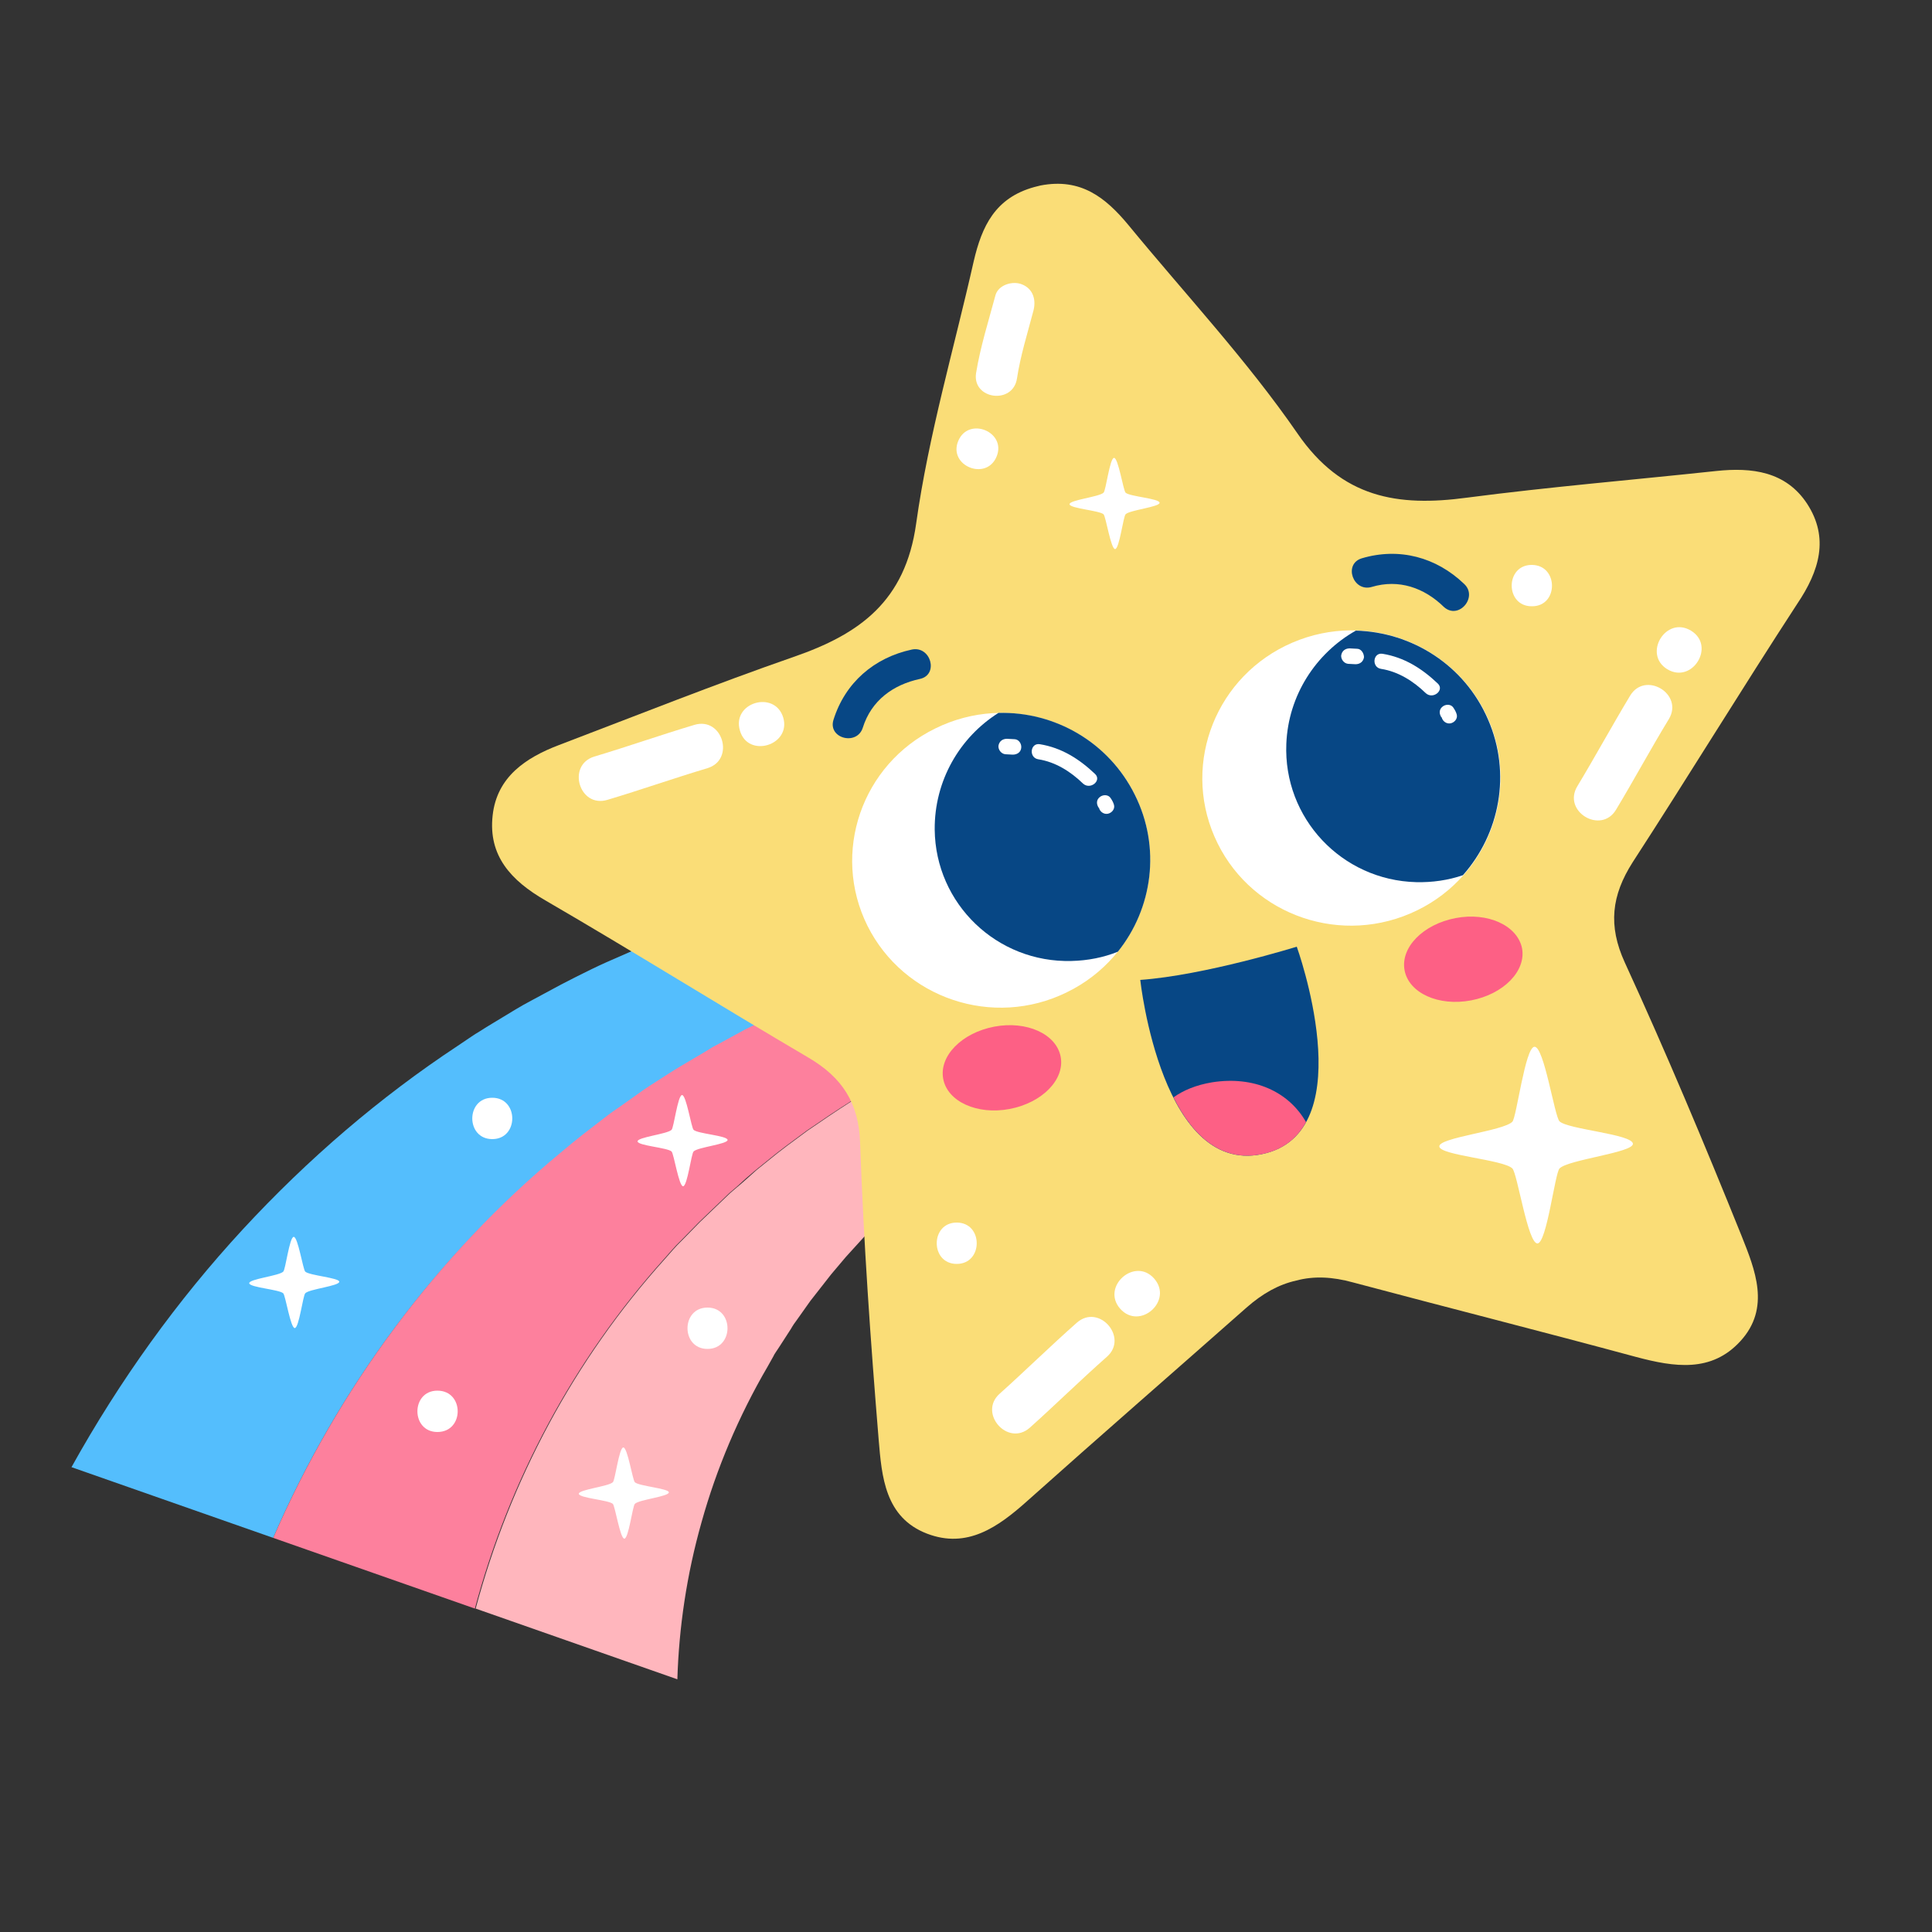 <?xml version="1.0" encoding="utf-8"?>
<!-- Generator: Adobe Illustrator 26.0.3, SVG Export Plug-In . SVG Version: 6.00 Build 0)  -->
<svg version="1.1" xmlns="http://www.w3.org/2000/svg" xmlns:xlink="http://www.w3.org/1999/xlink" x="0px" y="0px"
	 viewBox="0 0 500 500" style="enable-background:new 0 0 500 500;" xml:space="preserve">
<rect x="0" y="0" width="500" height="500" fill="#333333" stroke="none"/>
<style type="text/css">
	.st0{fill-rule:evenodd;clip-rule:evenodd;fill:#FFFFFF;}
	.st1{fill:#54BEFD;}
	.st2{fill:#FD809D;}
	.st3{fill:#FFB6BD;}
	.st4{fill-rule:evenodd;clip-rule:evenodd;fill:#FADD77;}
	.st5{fill:#074785;}
	.st6{fill:#FD6085;}
	.st7{fill-rule:evenodd;clip-rule:evenodd;fill:#074785;}
	.st8{fill:#FFFFFF;}
</style>
<g id="BACKGROUND">
	<rect class="st0" width="500" height="0"/>
</g>
<g id="OBJECTS">
	<g>
		<g>
			<g>
				<path class="st1" d="M252.7,244.6c-9.7,2.3-19.2,5.1-28.7,8.5c-9.4,3.4-18.7,7.4-27.7,11.8l-3.4,1.7l-3.3,1.8l-3.3,1.8l-1.7,0.9
					l-1.6,1l-6.6,3.9c-2.2,1.3-4.3,2.7-6.5,4.1c-1.1,0.7-2.2,1.4-3.2,2.1l-3.1,2.2l-3.1,2.2c-1,0.7-2.1,1.5-3.1,2.2l-6.1,4.7
					l-1.5,1.2c-0.5,0.4-1,0.8-1.5,1.2l-3,2.5C113.4,324.5,87.6,359,70.7,398l-52.2-18.3c12.5-22.5,27.4-43.2,44.3-61.5
					c16.9-18.3,35.6-34.3,55.6-47.5l3.7-2.5c0.6-0.4,1.2-0.8,1.9-1.2l1.9-1.2l7.6-4.6c1.3-0.8,2.6-1.5,3.9-2.2l3.9-2.1l3.9-2.1
					c1.3-0.7,2.6-1.3,3.9-2c2.6-1.3,5.2-2.6,7.9-3.8l8-3.5l2-0.9l2-0.8l4-1.6l4-1.6l4-1.4c10.8-3.9,21.6-7,32.5-9.6
					c10.9-2.5,21.8-4.3,32.7-5.5L252.7,244.6z"/>
			</g>
			<g>
				<path class="st2" d="M259.3,265.1c-8.5,3.4-16.7,7.2-24.7,11.5c-8,4.3-15.6,9-23,14.1l-2.8,1.9l-2.7,2l-2.7,2l-1.3,1l-1.3,1
					l-5.2,4.2c-1.7,1.4-3.4,2.9-5,4.4c-0.8,0.7-1.7,1.4-2.5,2.2l-2.4,2.3l-2.4,2.3c-0.8,0.8-1.6,1.5-2.4,2.3l-4.6,4.7l-1.2,1.2
					c-0.4,0.4-0.7,0.8-1.1,1.2l-2.2,2.5c-23.5,26.2-40.1,57.5-48.9,90.4L70.7,398c16.9-39,42.7-73.5,74.4-99.7l3-2.5
					c0.5-0.4,1-0.8,1.5-1.2l1.5-1.2l6.1-4.7c1-0.8,2.1-1.5,3.1-2.2l3.1-2.2l3.1-2.2c1-0.7,2.1-1.4,3.2-2.1c2.2-1.4,4.3-2.8,6.5-4.1
					l6.6-3.9l1.6-1l1.7-0.9l3.3-1.8l3.3-1.8l3.4-1.7c9-4.5,18.3-8.5,27.7-11.8c9.4-3.4,19-6.2,28.7-8.5L259.3,265.1z"/>
			</g>
			<g>
				<path class="st3" d="M265.8,285.7c-7.3,4.5-14.1,9.3-20.6,14.5c-6.5,5.2-12.6,10.7-18.2,16.4l-2.1,2.1l-2,2.2l-2,2.2l-1,1.1
					l-1,1.1l-3.8,4.5c-1.2,1.5-2.4,3.1-3.6,4.6c-0.6,0.8-1.2,1.5-1.8,2.3l-1.7,2.4l-1.7,2.4c-0.6,0.8-1.1,1.5-1.6,2.4l-3.1,4.8
					l-0.8,1.2c-0.3,0.4-0.5,0.8-0.7,1.2l-1.4,2.5c-7.6,13-13.3,26.6-17.1,40.2c-3.9,13.7-5.9,27.5-6.3,40.8l-52.2-18.3
					c8.8-32.9,25.4-64.3,48.9-90.4l2.2-2.5c0.4-0.4,0.7-0.8,1.1-1.2l1.2-1.2l4.6-4.7c0.8-0.8,1.6-1.5,2.4-2.3l2.4-2.3l2.4-2.3
					c0.8-0.8,1.7-1.5,2.5-2.2c1.7-1.4,3.3-2.9,5-4.4l5.2-4.2l1.3-1l1.3-1l2.7-2l2.7-2l2.8-1.9c7.4-5.1,15-9.9,23-14.1
					c8-4.3,16.2-8.1,24.7-11.5L265.8,285.7z"/>
			</g>
			<path class="st4" d="M467.7,130.4c-5.5-8.4-14.3-9.5-23.6-8.5c-21.5,2.3-43.1,4.1-64.5,6.9c-17.9,2.4-32.3,0.1-43.8-16.6
				c-13.1-19-29.1-36.1-43.8-54c-5.9-7.1-12.3-12.2-22.7-10.2c-0.3,0.1-0.5,0.1-0.8,0.2c-0.3,0.1-0.5,0.1-0.8,0.2
				c-10.2,2.8-13.6,10.2-15.7,19.2c-5.1,22.6-11.7,45-14.9,67.9c-2.8,20.1-14.6,28.6-31.7,34.5c-20.4,7.1-40.5,15.1-60.7,22.8
				c-8.7,3.3-16.1,8.3-17.2,18.2c-1.2,10.5,4.8,16.9,13.6,22c22.9,13.3,45.3,27.3,68.1,40.7c8.7,5.1,13.1,11.7,13.4,22.2
				c0.9,25.6,2.7,51.2,4.8,76.7c0.8,9.5,1.6,20.1,12.5,24.3c10.4,4,18.4-1.7,25.9-8.4c18.8-16.8,37.9-33.4,56.8-50.1
				c4.2-3.7,8.4-6,12.9-7c4.5-1.2,9.3-1,14.7,0.5c24.4,6.5,48.9,12.7,73.3,19.3c9.8,2.6,19.4,4.1,26.9-4.1
				c7.9-8.6,3.8-18.5,0.3-27.3c-9.6-23.8-19.5-47.4-30.2-70.7c-4.4-9.6-3.4-17.4,2-25.9c14.4-22.2,28.2-44.8,42.6-66.9
				C470.9,147.7,473.4,139.2,467.7,130.4z"/>
			<g>
				<path class="st5" d="M335.6,245c0,0-23.8,7.4-40.5,8.6c0,0,5.6,52.1,32.7,44.8C352.5,291.7,335.6,245,335.6,245z"/>
				<g>
					<path class="st6" d="M313.7,280.1c10.8-1.7,19.8,2.4,24.3,10.3c-2.1,3.8-5.3,6.7-10.2,8c-11.5,3.1-19.2-4.6-24.1-14.4
						C306.2,282.2,309.5,280.8,313.7,280.1z"/>
				</g>
				<g>
					<g>
						<g>
							<g>
								<path class="st0" d="M293.7,205.7c9.4,18.9,1.5,41.8-17.6,51.1c-19.1,9.4-42.2,1.6-51.6-17.2c-9.4-18.9-1.5-41.8,17.6-51.1
									C261.2,179.1,284.3,186.8,293.7,205.7z"/>
								<path class="st7" d="M258.4,184.5c-10,6.3-16.6,17.5-16.5,30.2c0.2,19.2,16.1,34.5,35.4,34c4.2-0.1,8.3-0.9,12-2.4
									c9-11.2,11.2-27,4.4-40.6C286.9,192,272.9,184.1,258.4,184.5z"/>
							</g>
							<g>
								<path class="st0" d="M385.2,186.2c8.4,19.3-0.6,41.8-20.2,50.2c-19.6,8.4-42.3-0.5-50.7-19.9c-8.4-19.3,0.6-41.8,20.2-50.2
									C354.1,157.9,376.7,166.8,385.2,186.2z"/>
								<path class="st7" d="M350.9,163.2c-10.3,5.8-17.5,16.7-18,29.3c-0.8,19.2,14.3,35.3,33.6,35.8c4.2,0.1,8.3-0.5,12.1-1.8
									c9.5-10.7,12.6-26.3,6.5-40.3C379,172.1,365.4,163.6,350.9,163.2z"/>
							</g>
							<path class="st7" d="M378.9,151.1c-7.2-6.9-16.8-9.5-26.5-6.6c-4.8,1.5-2.2,8.8,2.6,7.4c7-2.1,13.6,0.2,18.7,5.2
								C377.5,160.5,382.6,154.5,378.9,151.1z"/>
							<path class="st7" d="M236,168.1c-9.8,2.1-17.3,8.6-20.3,18.2c-1.5,4.8,6.1,6.8,7.6,2c2.2-7,7.8-11.1,14.8-12.6
								C243,174.6,240.9,167.1,236,168.1z"/>
						</g>
					</g>
					<path class="st6" d="M274.5,273.5c1.1,5.9-4.8,11.9-13.2,13.5c-8.4,1.6-16.1-1.9-17.2-7.8c-1.1-5.9,4.8-11.9,13.2-13.5
						C265.7,264.1,273.4,267.6,274.5,273.5z"/>
					<path class="st6" d="M393.9,245.4c1.1,5.9-4.8,11.9-13.2,13.5c-8.4,1.6-16.1-1.9-17.2-7.8c-1.1-5.9,4.8-11.9,13.2-13.5
						C385,236,392.7,239.5,393.9,245.4z"/>
					<g>
						<path class="st8" d="M283.4,200.3c-4.1-3.9-8.7-6.8-14.3-7.7c-2.5-0.4-2.9,3.5-0.4,3.9c4.5,0.7,8.4,3.2,11.6,6.3
							C282.2,204.5,285.2,202,283.4,200.3z"/>
						<path class="st8" d="M262.5,191.3c-0.6,0-1.3-0.1-1.9-0.1c-1.1,0-2,0.6-2.2,1.8c-0.1,1,0.7,2.1,1.8,2.2c0.6,0,1.3,0.1,1.9,0.1
							c1.1,0,2.1-0.6,2.2-1.8C264.4,192.4,263.6,191.3,262.5,191.3z"/>
						<g>
							<path class="st8" d="M287.4,206.5c-0.6-0.9-2-0.9-2.8-0.2c-0.9,0.7-0.9,1.9-0.2,2.8c0,0,0,0,0-0.1c0.2,1,1.2,1.8,2.3,1.6
								c1-0.2,1.9-1.2,1.6-2.3C288.1,207.6,287.8,207.1,287.4,206.5z"/>
							<path class="st8" d="M284.3,209.1C284.3,209.1,284.4,209.1,284.3,209.1C284.4,209.1,284.4,209.1,284.3,209.1
								C284,208.6,284.3,208.9,284.3,209.1z"/>
							<path class="st8" d="M284.4,209.1C284.4,209.4,284.4,209.3,284.4,209.1L284.4,209.1z"/>
							<path class="st8" d="M284.4,209.1L284.4,209.1C284.3,209.1,284.3,209.1,284.4,209.1C284.4,209.1,284.4,209.1,284.4,209.1z"/>
						</g>
					</g>
					<g>
						<path class="st8" d="M372.1,176.9c-4.1-3.9-8.7-6.8-14.3-7.7c-2.5-0.4-2.9,3.5-0.4,3.9c4.5,0.7,8.4,3.2,11.6,6.3
							C370.9,181.1,373.9,178.6,372.1,176.9z"/>
						<path class="st8" d="M351.2,167.9c-0.6,0-1.3-0.1-1.9-0.1c-1.1,0-2,0.6-2.2,1.8c-0.1,1,0.7,2.1,1.8,2.2c0.6,0,1.3,0.1,1.9,0.1
							c1.1,0,2-0.6,2.2-1.8C353,169.1,352.3,167.9,351.2,167.9z"/>
						<g>
							<path class="st8" d="M376.1,183.1c-0.6-0.9-2-0.9-2.8-0.2c-0.9,0.7-0.9,1.9-0.2,2.8c0,0,0,0,0-0.1c0.2,1,1.2,1.8,2.3,1.6
								c1-0.2,1.9-1.2,1.6-2.3C376.8,184.2,376.5,183.7,376.1,183.1z"/>
							<path class="st8" d="M373,185.7C373,185.7,373.1,185.7,373,185.7C373.1,185.7,373,185.7,373,185.7
								C372.7,185.2,373,185.5,373,185.7z"/>
							<path class="st8" d="M373.1,185.8C373.1,186,373.1,185.9,373.1,185.8L373.1,185.8z"/>
							<path class="st8" d="M373,185.7L373,185.7C373,185.7,373,185.7,373,185.7C373,185.7,373,185.7,373,185.7z"/>
						</g>
					</g>
				</g>
			</g>
			<path class="st8" d="M179.5,292.4c-0.6-0.6-1.9-9.1-3-9c-1.1,0.1-2.1,8.4-2.7,9c-1.1,1.1-8.9,1.9-8.8,3c0.1,1.1,7.7,1.6,8.8,2.6
				c0.6,0.6,1.9,9.1,3,9c1.1-0.1,2.1-8.4,2.7-9c1-1.1,8.9-1.9,8.8-3C188.2,293.9,180.5,293.4,179.5,292.4z"/>
			<path class="st8" d="M79,329.1c-0.6-0.6-1.9-9.1-3-9c-1.1,0.1-2.1,8.5-2.7,9c-1.1,1.1-8.9,1.9-8.8,3c0.1,1.1,7.7,1.6,8.8,2.6
				c0.6,0.6,1.9,9.1,3,9c1.1-0.1,2.1-8.4,2.7-9c1-1.1,8.9-1.9,8.8-3C87.8,330.7,80.1,330.1,79,329.1z"/>
			<path class="st8" d="M164.3,383.6c-0.6-0.6-1.9-9.1-3-9c-1.1,0.1-2.1,8.5-2.7,9c-1.1,1.1-8.9,1.9-8.8,3c0.1,1.1,7.7,1.6,8.8,2.6
				c0.6,0.6,1.9,9.1,3,9c1.1-0.1,2.1-8.4,2.7-9c1-1.1,8.9-1.9,8.8-3C173,385.2,165.3,384.6,164.3,383.6z"/>
			<path class="st8" d="M113.2,359.9c-6.9,0-6.9,10.7,0,10.7C120.2,370.6,120.2,359.9,113.2,359.9z"/>
			<path class="st8" d="M127.4,284.1c-6.9,0-6.9,10.7,0,10.7C134.3,294.8,134.3,284.1,127.4,284.1z"/>
			<path class="st8" d="M183.1,338.4c-6.9,0-6.9,10.7,0,10.7C190,349.1,190,338.4,183.1,338.4z"/>
			<g>
				<path class="st8" d="M403.6,290.2c-1.3-1.3-4-19.5-6.5-19.3c-2.4,0.2-4.6,18.2-5.7,19.4c-2.3,2.4-19.1,4.1-18.9,6.4
					c0.1,2.3,16.6,3.4,18.9,5.7c1.3,1.3,4,19.5,6.5,19.4c2.4-0.1,4.5-18.1,5.7-19.4c2.2-2.3,19.1-4.1,19-6.4
					C422.4,293.5,405.8,292.3,403.6,290.2z"/>
				<path class="st8" d="M291.3,127.5c-0.6-0.6-1.9-9.1-3-9c-1.1,0.1-2.1,8.5-2.7,9c-1.1,1.1-8.9,1.9-8.8,3c0.1,1.1,7.7,1.6,8.8,2.6
					c0.6,0.6,1.9,9.1,3,9c1.1-0.1,2.1-8.4,2.7-9c1-1.1,8.9-1.9,8.8-3C300,129,292.3,128.5,291.3,127.5z"/>
				<path class="st8" d="M431.9,186.1c3.9-6.5-6.1-12.5-10-6.1c-4.7,7.8-9,15.7-13.7,23.5c-3.9,6.5,6.1,12.5,10,6.1
					C422.9,201.8,427.2,193.8,431.9,186.1z"/>
				<path class="st8" d="M437.6,163.2c-6.5-3.9-12.5,6.1-6.1,10C438,177.1,444.1,167.1,437.6,163.2z"/>
				<path class="st8" d="M183.1,198.8c7.2-2.2,3.9-13.4-3.4-11.2c-8.7,2.6-17.2,5.6-25.9,8.2c-7.2,2.2-3.9,13.4,3.4,11.2
					C165.9,204.4,174.4,201.4,183.1,198.8z"/>
				<path class="st8" d="M202.7,185.7c-2.2-7.2-13.4-3.9-11.2,3.4C193.6,196.3,204.8,192.9,202.7,185.7z"/>
				<path class="st8" d="M286.5,351.1c5.6-5-2.1-13.8-7.8-8.8c-6.8,6-13.3,12.4-20,18.4c-5.6,5,2.1,13.8,7.8,8.8
					C273.2,363.5,279.7,357.1,286.5,351.1z"/>
				<path class="st8" d="M298.7,330.9c-5-5.7-13.8,2.1-8.8,7.8C295,344.4,303.7,336.6,298.7,330.9z"/>
				<path class="st8" d="M257.6,76.5c-1.8,6.7-3.9,13.3-5,20.1c-1,6.8,9.6,8.2,10.6,1.3c0.9-5.9,2.7-11.6,4.2-17.3
					c0.8-2.8,0.1-5.8-2.9-7C262.1,72.6,258.3,73.7,257.6,76.5z"/>
				<path class="st8" d="M248,114.1c-2.7,6.4,7.2,10.5,9.9,4.1C260.6,111.8,250.7,107.7,248,114.1z"/>
				<path class="st8" d="M247.6,316.4c-6.9,0-6.9,10.7,0,10.7C254.5,327.1,254.5,316.4,247.6,316.4z"/>
				<path class="st8" d="M396.4,146.2c-6.9,0-6.9,10.7,0,10.7C403.4,157,403.4,146.2,396.4,146.2z"/>
			</g>
		</g>
	</g>
</g>
</svg>
